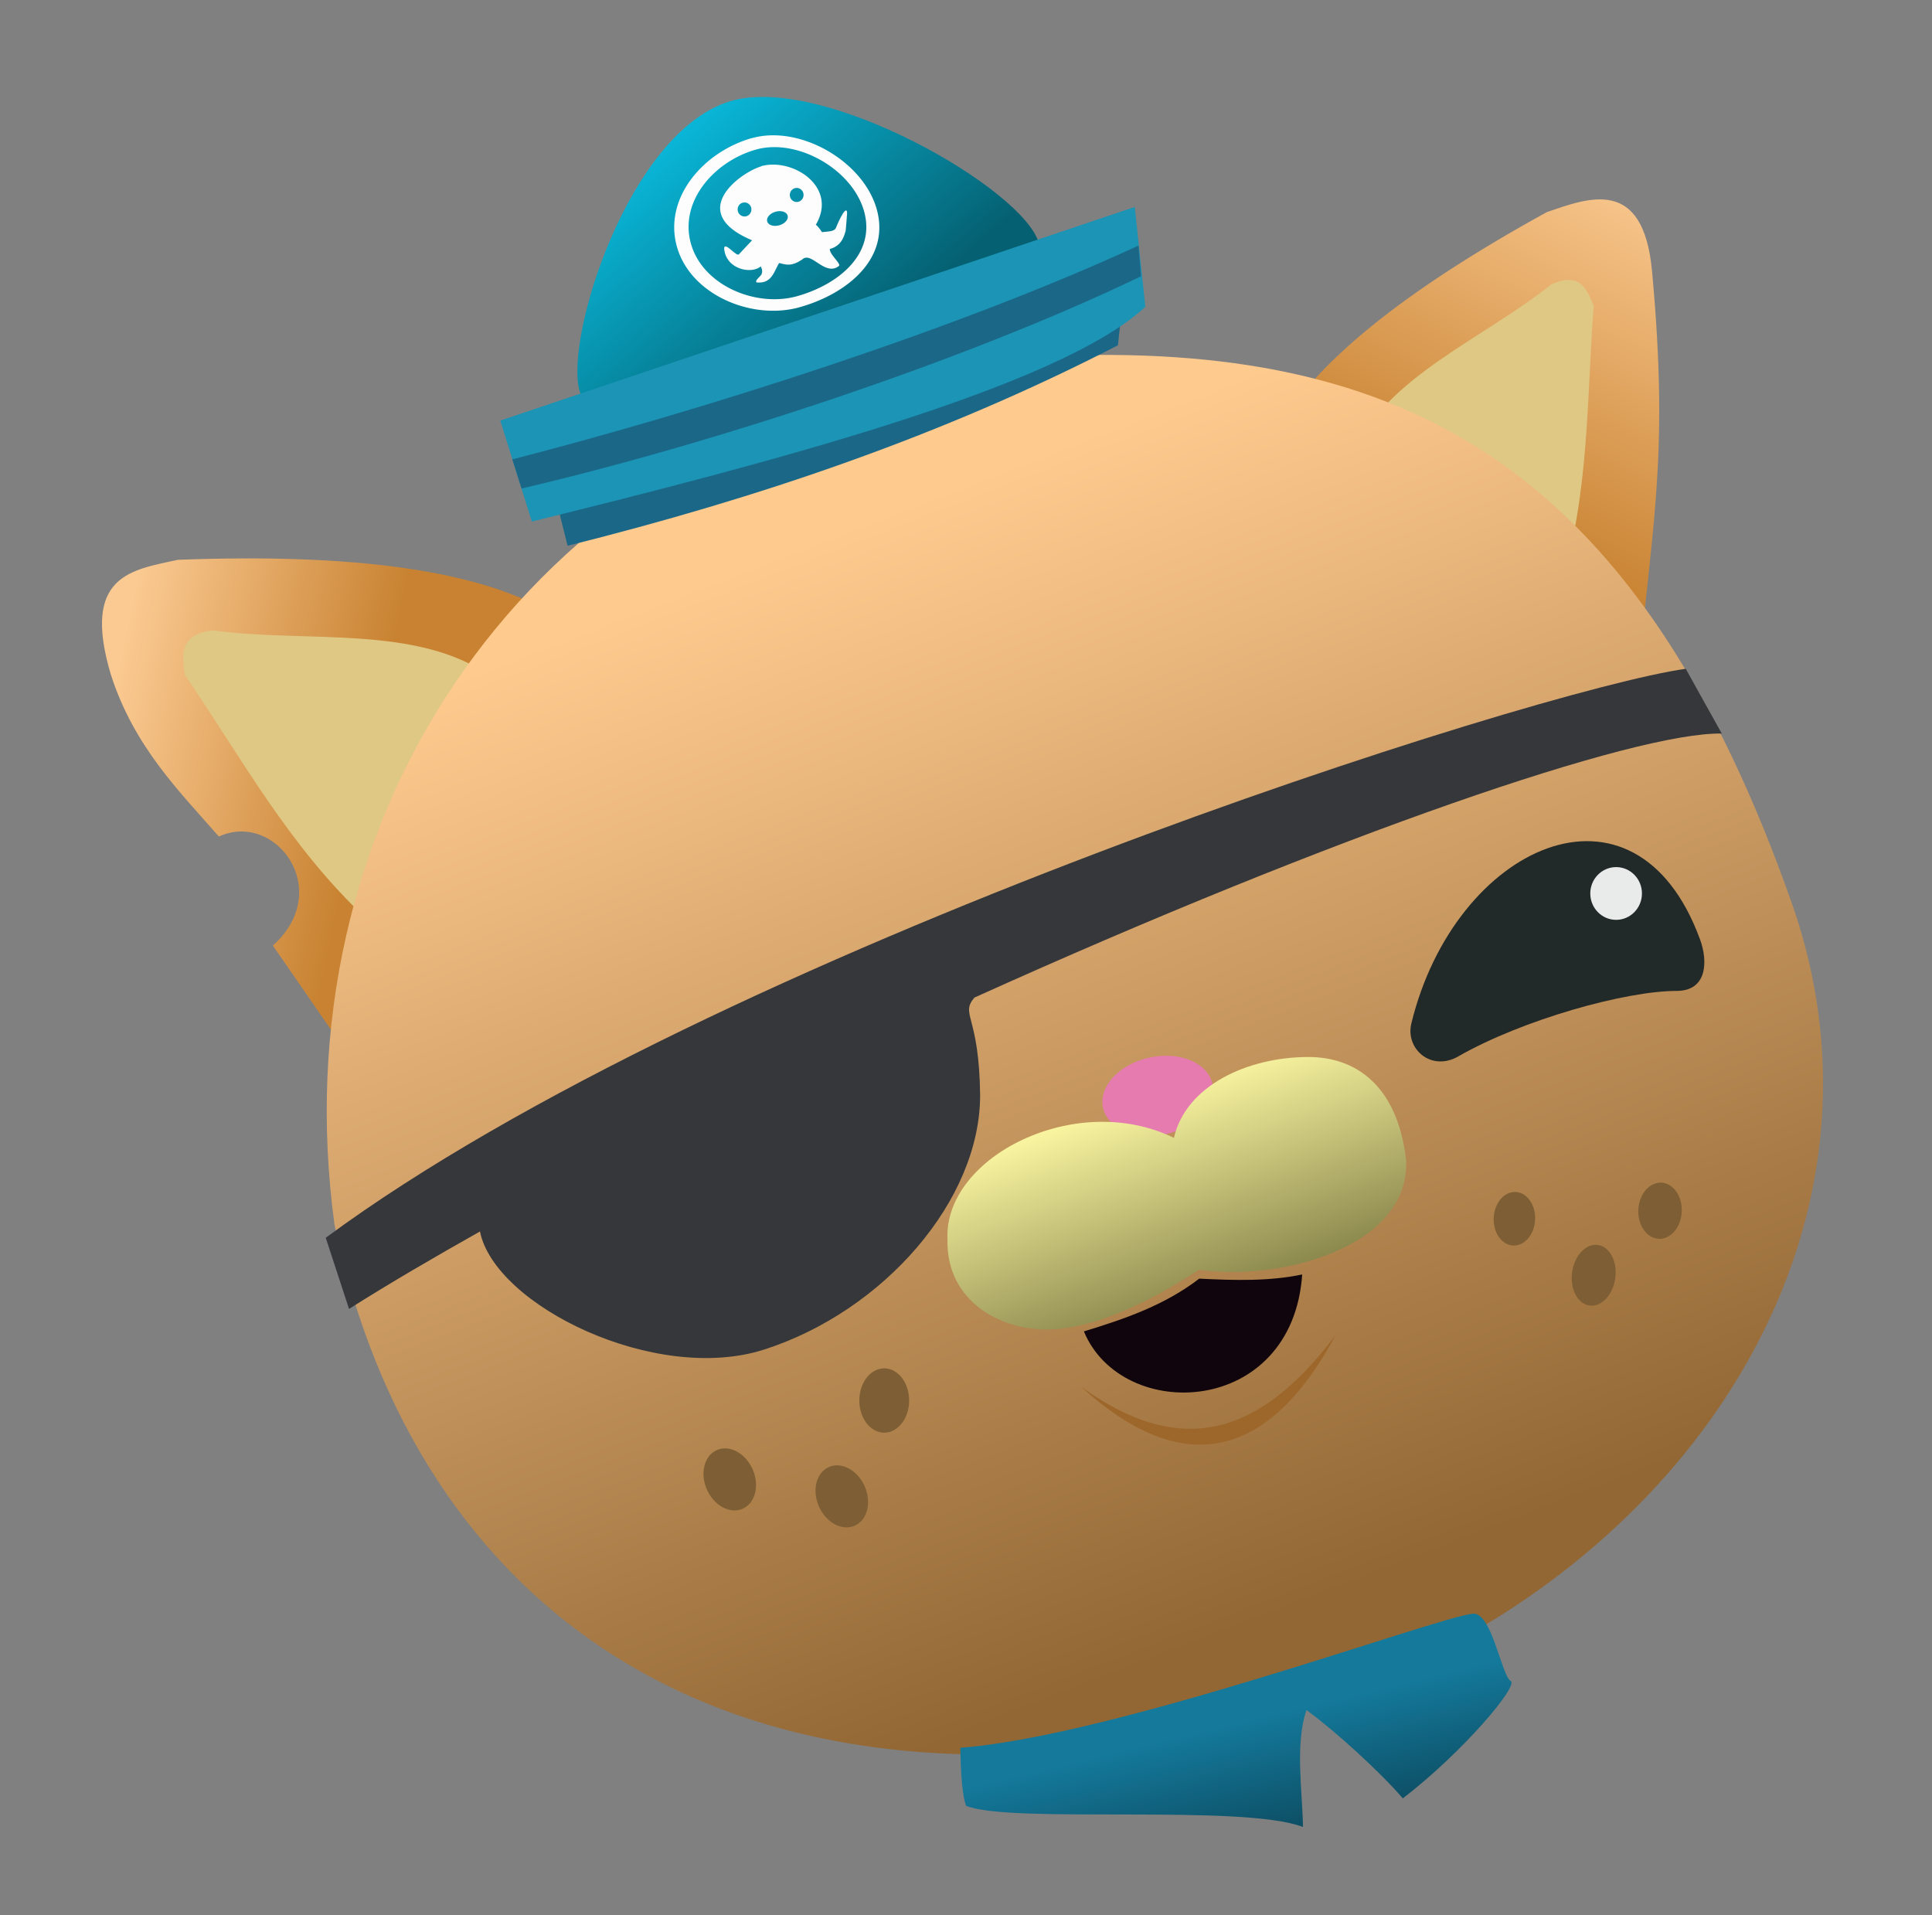<?xml version="1.0" encoding="UTF-8" standalone="no"?>
<svg
   xmlns:dc="http://purl.org/dc/elements/1.1/"
   xmlns:cc="http://creativecommons.org/ns#"
   xmlns:rdf="http://www.w3.org/1999/02/22-rdf-syntax-ns#"
   xmlns:svg="http://www.w3.org/2000/svg"
   xmlns="http://www.w3.org/2000/svg"
   xmlns:xlink="http://www.w3.org/1999/xlink"
   xmlns:sodipodi="http://sodipodi.sourceforge.net/DTD/sodipodi-0.dtd"
   xmlns:inkscape="http://www.inkscape.org/namespaces/inkscape"
   id="svg1178"
   version="1.1"
   viewBox="0 0 26.078 25.849"
   height="97.698"
   width="98.563"
   sodipodi:docname="kwazii.svg"
   inkscape:version="0.92.2 (5c3e80d, 2017-08-06)">
  <rect x="0" y="0" width="26.078" height="25.849" fill="#808080" stroke="none"/>
  <sodipodi:namedview
     pagecolor="#ffffff"
     bordercolor="#666666"
     borderopacity="1"
     objecttolerance="10"
     gridtolerance="10"
     guidetolerance="10"
     inkscape:pageopacity="0"
     inkscape:pageshadow="2"
     inkscape:window-width="1920"
     inkscape:window-height="1017"
     id="namedview5725"
     showgrid="false"
     inkscape:zoom="6.8323351"
     inkscape:cx="19.016966"
     inkscape:cy="41.963193"
     inkscape:window-x="-8"
     inkscape:window-y="-8"
     inkscape:window-maximized="1"
     inkscape:current-layer="layer1" />
  <defs
     id="defs1172">
    <linearGradient
       inkscape:collect="always"
       id="linearGradient9971">
      <stop
         style="stop-color:#0a3d4e;stop-opacity:1"
         offset="0"
         id="stop9967" />
      <stop
         style="stop-color:#14799b;stop-opacity:1"
         offset="1"
         id="stop9969" />
    </linearGradient>
    <linearGradient
       gradientTransform="matrix(1,0,0,0.945,-92.34,-49.662)"
       gradientUnits="userSpaceOnUse"
       y2="228.143"
       x2="131.903"
       y1="229.405"
       x1="132.309"
       id="linearGradient1136"
       xlink:href="#linearGradient1134" />
    <linearGradient
       id="linearGradient1134">
      <stop
         id="stop1130"
         offset="0"
         style="stop-color:#747a83;stop-opacity:1;" />
      <stop
         id="stop1132"
         offset="1"
         style="stop-color:#a6aab0;stop-opacity:1" />
    </linearGradient>
    <linearGradient
       gradientUnits="userSpaceOnUse"
       y2="249.008"
       x2="231.58"
       y1="253.936"
       x1="229.183"
       id="linearGradient3339"
       xlink:href="#linearGradient3313" />
    <linearGradient
       id="linearGradient3313">
      <stop
         id="stop3309"
         offset="0"
         style="stop-color:#c88231;stop-opacity:1" />
      <stop
         id="stop3311"
         offset="1"
         style="stop-color:#fbca92;stop-opacity:1" />
    </linearGradient>
    <linearGradient
       gradientUnits="userSpaceOnUse"
       y2="256.072"
       x2="210.44"
       y1="256.867"
       x1="214.117"
       id="linearGradient3331"
       xlink:href="#linearGradient3313" />
    <linearGradient
       gradientUnits="userSpaceOnUse"
       y2="254.106"
       x2="220.724"
       y1="269.253"
       x1="226.432"
       id="linearGradient3315"
       xlink:href="#linearGradient3353" />
    <linearGradient
       id="linearGradient3353">
      <stop
         style="stop-color:#926734;stop-opacity:1"
         offset="0"
         id="stop3349" />
      <stop
         style="stop-color:#ffca8e;stop-opacity:1"
         offset="1"
         id="stop3351" />
    </linearGradient>
    <linearGradient
       gradientUnits="userSpaceOnUse"
       y2="261.938"
       x2="225.055"
       y1="265.212"
       x1="226.215"
       id="linearGradient3323"
       xlink:href="#linearGradient3321" />
    <linearGradient
       id="linearGradient3321">
      <stop
         id="stop3317"
         offset="0"
         style="stop-color:#77743e;stop-opacity:1" />
      <stop
         id="stop3319"
         offset="1"
         style="stop-color:#f7f39f;stop-opacity:1" />
    </linearGradient>
    <linearGradient
       gradientUnits="userSpaceOnUse"
       y2="248.097"
       x2="218.88"
       y1="251.14"
       x1="221.463"
       id="linearGradient3347"
       xlink:href="#linearGradient3345" />
    <linearGradient
       id="linearGradient3345">
      <stop
         id="stop3341"
         offset="0"
         style="stop-color:#056172;stop-opacity:1" />
      <stop
         id="stop3343"
         offset="1"
         style="stop-color:#09b8da;stop-opacity:1" />
    </linearGradient>
    <linearGradient
       inkscape:collect="always"
       xlink:href="#linearGradient9971"
       id="linearGradient9973"
       x1="226.349"
       y1="272.905"
       x2="225.832"
       y2="270.706"
       gradientUnits="userSpaceOnUse" />
  </defs>
  <g
     transform="matrix(0.958,0,0,0.978,-82.603,-149.579)"
     id="layer1">
    <g
       id="g3380"
       transform="translate(-122.573,-93.881)">
      <path
         style="opacity:1;fill:url(#linearGradient3339);fill-opacity:1;fill-rule:evenodd;stroke:none;stroke-width:0.242px;stroke-linecap:butt;stroke-linejoin:miter;stroke-opacity:1"
         d="m 226.735,252.862 c 0.522,-1.004 1.877,-2.044 3.859,-3.111 0.577,-0.191 1.356,-0.5 1.48,0.815 0.256,2.718 -0.029,3.55 -0.239,6.074 z"
         id="path3257"
         inkscape:connector-curvature="0" />
      <path
         id="path3259"
         d="m 216.661,255.345 c -1.047,-0.657 -2.9,-0.886 -5.358,-0.794 -0.649,0.14 -1.363,0.207 -0.943,1.587 0.326,0.986 0.942,1.585 1.521,2.232 0.797,-0.357 1.632,0.739 0.761,1.505 l 1.306,1.852 z"
         style="opacity:1;fill:url(#linearGradient3331);fill-opacity:1;fill-rule:evenodd;stroke:none;stroke-width:0.265px;stroke-linecap:butt;stroke-linejoin:miter;stroke-opacity:1"
         inkscape:connector-curvature="0" />
      <path
         style="opacity:1;fill:#dfc884;fill-opacity:1;fill-rule:evenodd;stroke:none;stroke-width:0.242px;stroke-linecap:butt;stroke-linejoin:miter;stroke-opacity:1"
         d="m 230.786,254.918 c 0.405,-1.289 0.367,-2.582 0.466,-3.874 -0.1,-0.229 -0.188,-0.473 -0.596,-0.295 -0.965,0.756 -2.311,1.265 -2.801,2.329 z"
         id="path3263"
         inkscape:connector-curvature="0" />
      <path
         id="path3265"
         d="m 213.983,259.524 c -1.096,-0.99 -1.776,-2.229 -2.584,-3.391 -0.033,-0.271 -0.085,-0.549 0.398,-0.608 1.328,0.178 2.877,-0.088 3.929,0.643 z"
         style="opacity:1;fill:#dfc884;fill-opacity:1;fill-rule:evenodd;stroke:none;stroke-width:0.265px;stroke-linecap:butt;stroke-linejoin:miter;stroke-opacity:1"
         inkscape:connector-curvature="0" />
      <path
         id="path3261"
         d="m 223.786,251.732 c -0.698,0.022 -1.393,0.109 -2.077,0.259 -5.66,1.247 -8.966,6.238 -8.198,11.74 1.132,5.237 5.448,8.506 12.696,6.896 5.66,-1.247 9.646,-6.301 7.834,-11.344 -2.112,-5.878 -5.283,-7.707 -10.255,-7.551 z"
         style="opacity:1;fill:url(#linearGradient3315);fill-opacity:1;fill-rule:nonzero;stroke:none;stroke-width:0.28;stroke-linecap:round;stroke-miterlimit:4;stroke-dasharray:none;stroke-opacity:1;paint-order:normal"
         inkscape:connector-curvature="0" />
      <path
         id="path3267"
         d="m 232.549,256.055 c -2.102,0.289 -13.678,3.889 -19.162,7.853 l 0.328,0.982 c 0.572,-0.355 1.198,-0.712 1.845,-1.069 0.208,1.021 2.475,2.112 4.006,1.629 1.683,-0.53 3.041,-2.059 3.041,-3.509 -0.012,-1.118 -0.284,-1.107 -0.081,-1.348 5.134,-2.271 9.321,-3.667 10.531,-3.644 z"
         style="opacity:1;fill:#35373b;fill-opacity:1;fill-rule:nonzero;stroke:none;stroke-width:0.265;stroke-linecap:round;stroke-miterlimit:4;stroke-dasharray:none;stroke-opacity:1;paint-order:normal"
         inkscape:connector-curvature="0" />
      <ellipse
         transform="matrix(0.991,-0.133,0.057,0.998,0,0)"
         ry="0.544"
         rx="0.786"
         cy="290.519"
         cx="210.444"
         id="ellipse3269"
         style="opacity:1;fill:#e67bb0;fill-opacity:1;fill-rule:nonzero;stroke:none;stroke-width:0.523;stroke-linecap:round;stroke-miterlimit:4;stroke-dasharray:none;stroke-opacity:1;paint-order:normal" />
      <path
         id="path3271"
         d="m 227.23,261.413 c -0.867,10e-4 -1.728,0.403 -1.892,1.116 -1.385,-0.662 -3.24,0.265 -3.191,1.394 -0.027,0.881 0.798,1.312 1.559,1.244 0.853,-0.087 1.697,-0.641 1.985,-0.818 1.173,0.166 2.975,-0.326 2.918,-1.513 -0.123,-1.04 -0.719,-1.424 -1.379,-1.423 z"
         style="opacity:1;fill:url(#linearGradient3323);fill-opacity:1;fill-rule:nonzero;stroke:none;stroke-width:0.273;stroke-linecap:round;stroke-miterlimit:4;stroke-dasharray:none;stroke-opacity:1;paint-order:normal"
         inkscape:connector-curvature="0" />
      <path
         id="path3273"
         d="m 229.344,261.405 c -0.383,0.214 -0.748,-0.105 -0.661,-0.455 0.609,-2.458 3.155,-3.604 4.068,-1.158 0.113,0.302 0.1,0.709 -0.331,0.709 -0.715,-8.3e-4 -2.165,0.394 -3.075,0.903 z"
         style="opacity:1;fill:#222929;fill-opacity:1;fill-rule:evenodd;stroke:none;stroke-width:0.265px;stroke-linecap:butt;stroke-linejoin:miter;stroke-opacity:1"
         inkscape:connector-curvature="0" />
      <circle
         r="0.364"
         cy="259.156"
         cx="231.568"
         id="circle3275"
         style="opacity:1;fill:#e8ebe9;fill-opacity:1;fill-rule:nonzero;stroke:none;stroke-width:0.265;stroke-linecap:round;stroke-miterlimit:4;stroke-dasharray:none;stroke-opacity:1;paint-order:normal" />
      <path
         id="path3277"
         d="m 224.069,265.2 c 0.573,-0.171 1.138,-0.361 1.625,-0.728 0.495,0.024 0.988,0.038 1.451,-0.058 -0.138,1.964 -2.537,2.06 -3.076,0.786 z"
         style="opacity:1;fill:#10050d;fill-opacity:1;fill-rule:evenodd;stroke:none;stroke-width:0.265px;stroke-linecap:butt;stroke-linejoin:miter;stroke-opacity:1"
         inkscape:connector-curvature="0" />
      <path
         id="path3279"
         d="m 224.028,265.961 c 1.528,1.37 2.715,0.886 3.59,-0.713 -0.936,1.214 -2.033,1.825 -3.59,0.713 z"
         style="opacity:0.989;fill:#9e662b;fill-opacity:1;fill-rule:evenodd;stroke:none;stroke-width:0.265px;stroke-linecap:butt;stroke-linejoin:miter;stroke-opacity:1"
         inkscape:connector-curvature="0" />
      <ellipse
         ry="0.444"
         rx="0.351"
         cy="266.154"
         cx="221.256"
         id="ellipse3281"
         style="opacity:1;fill:#7e5e34;fill-opacity:1;fill-rule:nonzero;stroke:none;stroke-width:0.265;stroke-linecap:round;stroke-miterlimit:4;stroke-dasharray:none;stroke-opacity:1;paint-order:normal" />
      <ellipse
         transform="rotate(-25.634)"
         style="opacity:1;fill:#7e5e34;fill-opacity:1;fill-rule:nonzero;stroke:none;stroke-width:0.265;stroke-linecap:round;stroke-miterlimit:4;stroke-dasharray:none;stroke-opacity:1;paint-order:normal"
         id="ellipse3283"
         cx="83.224"
         cy="336.612"
         rx="0.351"
         ry="0.444" />
      <ellipse
         ry="0.444"
         rx="0.351"
         cy="335.718"
         cx="81.902"
         id="ellipse3285"
         style="opacity:1;fill:#7e5e34;fill-opacity:1;fill-rule:nonzero;stroke:none;stroke-width:0.265;stroke-linecap:round;stroke-miterlimit:4;stroke-dasharray:none;stroke-opacity:1;paint-order:normal"
         transform="rotate(-25.634)" />
      <ellipse
         transform="rotate(2.832)"
         style="opacity:1;fill:#7e5e34;fill-opacity:1;fill-rule:nonzero;stroke:none;stroke-width:0.221;stroke-linecap:round;stroke-miterlimit:4;stroke-dasharray:none;stroke-opacity:1;paint-order:normal"
         id="ellipse3287"
         cx="242.88"
         cy="251.953"
         rx="0.292"
         ry="0.37" />
      <ellipse
         ry="0.388"
         rx="0.306"
         cy="251.741"
         cx="244.924"
         id="ellipse3289"
         style="opacity:1;fill:#7e5e34;fill-opacity:1;fill-rule:nonzero;stroke:none;stroke-width:0.231;stroke-linecap:round;stroke-miterlimit:4;stroke-dasharray:none;stroke-opacity:1;paint-order:normal"
         transform="rotate(2.832)" />
      <ellipse
         transform="matrix(0.977,0.215,-0.182,0.983,0,0)"
         style="opacity:1;fill:#7e5e34;fill-opacity:1;fill-rule:nonzero;stroke:none;stroke-width:0.241;stroke-linecap:round;stroke-miterlimit:4;stroke-dasharray:none;stroke-opacity:1;paint-order:normal"
         id="ellipse3291"
         cx="275.578"
         cy="208.724"
         rx="0.307"
         ry="0.422" />
      <path
         id="path3293"
         d="m 222.329,270.947 c 2.189,-0.165 6.709,-1.803 7.221,-1.851 0.267,-0.025 0.403,0.858 0.533,0.929 0.114,0.062 -0.653,0.965 -1.52,1.62 -0.327,-0.371 -0.939,-0.918 -1.357,-1.219 -0.166,0.459 -0.056,1.141 -0.05,1.614 -0.852,-0.322 -4.128,-0.04 -4.747,-0.293 -0.072,-0.192 -0.076,-0.648 -0.081,-0.8 z"
         style="opacity:1;fill:url(#linearGradient9973);fill-opacity:1;fill-rule:evenodd;stroke:none;stroke-width:0.236px;stroke-linecap:butt;stroke-linejoin:miter;stroke-opacity:1"
         inkscape:connector-curvature="0" />
      <path
         id="path3295"
         d="m 219.078,248.224 c -1.423,0.43 -2.321,3.249 -2.117,3.988 0.204,0.74 2.412,0.219 3.152,0.015 0.74,-0.204 3.525,-1.307 3.321,-2.047 -0.204,-0.74 -3.051,-2.35 -4.355,-1.956 z"
         style="opacity:1;fill:url(#linearGradient3347);fill-opacity:1;fill-rule:nonzero;stroke:none;stroke-width:0.265;stroke-linecap:round;stroke-miterlimit:4;stroke-dasharray:none;stroke-opacity:1;paint-order:normal"
         inkscape:connector-curvature="0" />
      <path
         id="path3297"
         d="m 216.683,253.922 0.112,0.435 c 2.668,-0.653 5.272,-1.513 7.754,-2.767 l 0.054,-0.497 c -2.546,1.234 -5.212,2.098 -7.92,2.829 z"
         style="opacity:1;fill:#1b6788;fill-opacity:1;fill-rule:nonzero;stroke:none;stroke-width:0.261;stroke-linecap:round;stroke-miterlimit:4;stroke-dasharray:none;stroke-opacity:1;paint-order:normal"
         inkscape:connector-curvature="0" />
      <path
         id="path3299"
         d="m 215.846,252.629 0.445,1.394 c 3.294,-0.797 7.416,-1.845 8.644,-2.964 l -0.149,-1.378 c -2.999,0.988 -5.97,1.968 -8.939,2.948 z"
         style="opacity:1;fill:#1c94b6;fill-opacity:1;fill-rule:nonzero;stroke:none;stroke-width:0.265;stroke-linecap:round;stroke-miterlimit:4;stroke-dasharray:none;stroke-opacity:1;paint-order:normal"
         inkscape:connector-curvature="0" />
      <path
         id="path3301"
         d="m 217.012,252.275 6.227,-2.084 z"
         style="fill:none;fill-rule:evenodd;stroke:none;stroke-width:0.265px;stroke-linecap:butt;stroke-linejoin:miter;stroke-opacity:1"
         inkscape:connector-curvature="0" />
      <path
         style="opacity:1;fill:#fdfdfd;fill-opacity:1;fill-rule:nonzero;stroke:none;stroke-width:0.168;stroke-linecap:round;stroke-miterlimit:4;stroke-dasharray:none;stroke-opacity:1;paint-order:normal"
         d="m 219.393,248.73 c -0.673,0.185 -1.246,0.815 -1.061,1.489 0.185,0.673 1.058,1.031 1.731,0.846 0.673,-0.185 1.275,-0.67 1.09,-1.343 -0.186,-0.673 -1.087,-1.177 -1.76,-0.991 z m 0.056,0.159 c 0.583,-0.161 1.364,0.275 1.525,0.859 0.161,0.583 -0.361,1.003 -0.944,1.164 -0.583,0.161 -1.339,-0.149 -1.5,-0.733 -0.161,-0.583 0.336,-1.129 0.919,-1.29 z m 0.073,0.232 c -0.305,0.09 -1.059,0.638 -0.128,1.02 l -0.186,0.194 c -0.035,0.036 -0.206,-0.188 -0.207,-0.078 0.024,0.281 0.375,0.357 0.515,0.245 0.018,0.033 0.028,0.068 0.011,0.109 -0.023,0.037 -0.101,0.09 -0.068,0.112 0.212,0.019 0.241,-0.147 0.316,-0.268 0.089,0.018 0.167,0.058 0.329,-0.052 0.126,-0.112 0.32,0.243 0.514,0.092 0.033,-0.03 -0.137,-0.162 -0.128,-0.234 0.165,-0.044 0.198,-0.173 0.221,-0.245 0.008,-0.06 0.014,-0.155 0.021,-0.234 0.006,-0.102 -0.05,-0.064 -0.157,0.188 -0.023,0.054 -0.12,0.048 -0.195,0.059 -0.027,-0.036 -0.051,-0.075 -0.088,-0.102 0.316,-0.526 -0.327,-0.929 -0.769,-0.809 z m -0.26,0.501 a 0.097,0.097 0 0 1 0.119,0.068 0.097,0.097 0 0 1 -0.068,0.119 0.097,0.097 0 0 1 -0.119,-0.068 0.097,0.097 0 0 1 0.068,-0.119 z m 0.735,-0.2 a 0.097,0.097 0 0 1 0.119,0.068 0.097,0.097 0 0 1 -0.068,0.119 0.097,0.097 0 0 1 -0.119,-0.068 0.097,0.097 0 0 1 0.068,-0.119 z m -0.272,0.325 a 0.097,0.149 74.597 0 1 0.17,0.054 0.097,0.149 74.597 0 1 -0.118,0.133 0.097,0.149 74.597 0 1 -0.17,-0.054 0.097,0.149 74.597 0 1 0.118,-0.133 z"
         id="path3303"
         inkscape:connector-curvature="0" />
      <path
         style="opacity:1;fill:#1b6788;fill-opacity:1;fill-rule:nonzero;stroke:none;stroke-width:0.253;stroke-linecap:round;stroke-miterlimit:4;stroke-dasharray:none;stroke-opacity:1;paint-order:normal"
         d="m 216.016,253.166 0.13,0.401 c 2.668,-0.61 6.248,-1.758 8.729,-2.93 l -0.037,-0.423 c -2.546,1.153 -6.115,2.268 -8.823,2.951 z"
         id="path3307"
         inkscape:connector-curvature="0" />
    </g>
  </g>
</svg>
